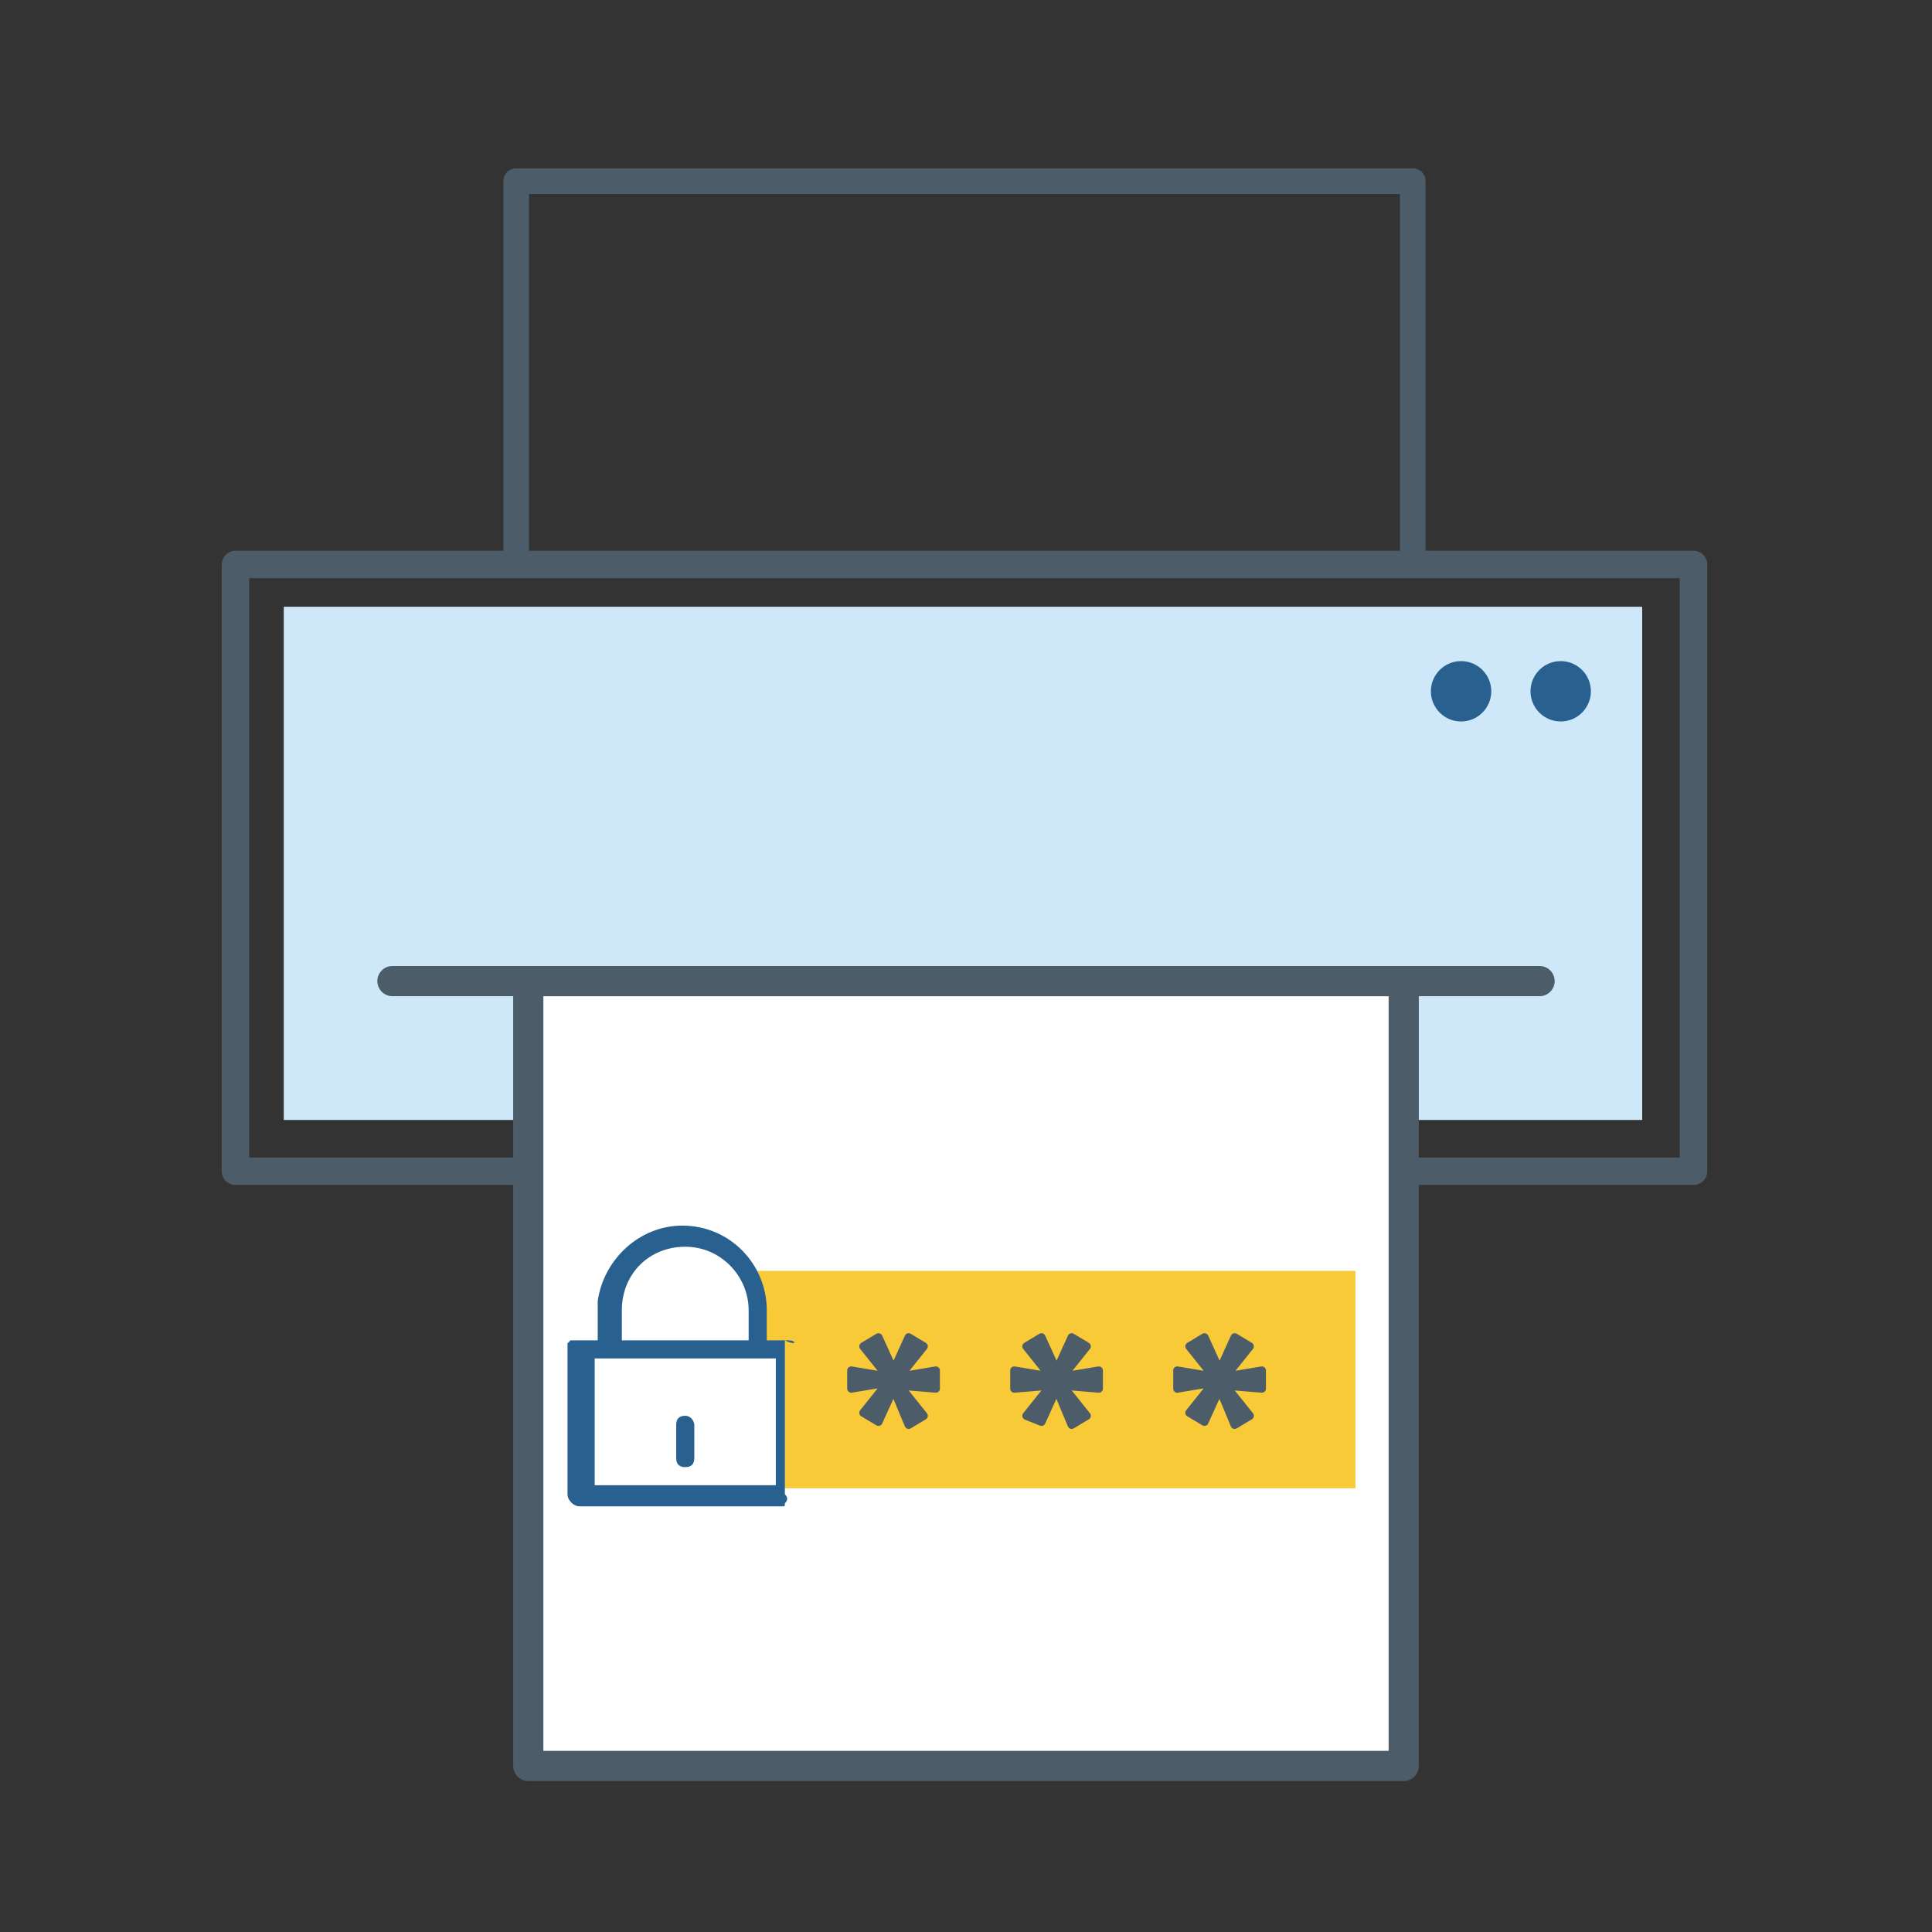 <svg xmlns="http://www.w3.org/2000/svg" viewBox="0 0 64 64" enable-background="new 0 0 64 64"><rect x="0" y="0" width="64" height="64" fill="#333333" stroke="none"/><path stroke="#4C5C68" stroke-width=".911" stroke-linecap="round" stroke-linejoin="round" stroke-miterlimit="10" d="M7.8 18.7h48.3v20.1h-48.3z" fill="none"/><path fill="#CEE8FA" d="M9.4 20.1h45v17h-45z"/><path fill="#fff" stroke="#4C5C68" stroke-linecap="round" stroke-linejoin="round" stroke-miterlimit="10" d="M17.5 32.5h29v26h-29z"/><path stroke="#4C5C68" stroke-width=".85" stroke-linecap="round" stroke-linejoin="round" stroke-miterlimit="10" d="M17.1 6h29.7v12.7h-29.7z" fill="none"/><circle fill="#286090" cx="51.7" cy="22.9" r="1"/><circle fill="#286090" cx="48.4" cy="22.9" r="1"/><path fill="#F9CA38" d="M23.6 42.1h21.3v7.2h-21.3z"/><path fill="#4C5C68" stroke="#4C5C68" stroke-width=".271" stroke-linecap="round" stroke-linejoin="round" stroke-miterlimit="10" d="M25.2 44.6l-.8 1 1.2-.2v.6l-1.2-.1.8 1-.5.3-.5-1.2-.5 1.1-.5-.3.8-1-1.2.2v-.6l1.2.2-.8-1 .5-.3.5 1.1.5-1.1.5.3zm5.4 0l-.8 1 1.2-.2v.6l-1.2-.1.8 1-.5.3-.5-1.2-.5 1.1-.5-.3.8-1-1.2.2v-.6l1.2.2-.8-1 .5-.3.5 1.1.5-1.1.5.3zm5.4 0l-.8 1 1.2-.2v.6l-1.2-.1.8 1-.5.3-.5-1.2-.5 1.1-.5-.2.8-1-1.2.1v-.6l1.2.2-.8-1 .5-.3.5 1.1.5-1.1.5.3zm5.4 0l-.8 1 1.2-.2v.6l-1.2-.1.8 1-.5.3-.5-1.2-.5 1.1-.5-.3.8-1-1.2.2v-.6l1.2.2-.8-1 .5-.3.5 1.1.5-1.1.5.3z"/><path fill="#fff" d="M25 44.6h-4.6v-1.3c0-1.2 1-2.2 2.2-2.2h.3c1.2 0 2.2 1 2.2 2.2v1.3zm-5.6.2h6.4v4.6h-6.4z"/><path d="M26.1 44.4h-.7v-1c0-1.5-1.2-2.8-2.8-2.8-1.4 0-2.6 1.1-2.8 2.5v1.3h-.9l-.1.1v5c0 .2.2.4.4.4h6.7c.1 0 .1 0 .1-.1.1-.1.1-.2 0-.3v-5.1c.4.2.4 0 .1 0zm-5.5-1c0-1.2.9-2.1 2.1-2.1 1.2 0 2.1 1 2.1 2.1v1h-4.2v-1zm-.2 0v-.2.2zm-.7 1.6h6v4.2h-6v-4.2zm3 1.9c-.2 0-.3.1-.3.3v1.1c0 .2.1.3.3.3s.3-.1.3-.3v-1.1c0-.1-.1-.3-.3-.3z" fill="#286090"/><path stroke="#4C5C68" stroke-linecap="round" stroke-linejoin="round" stroke-miterlimit="10" d="M13 32.5h38" fill="none"/></svg>